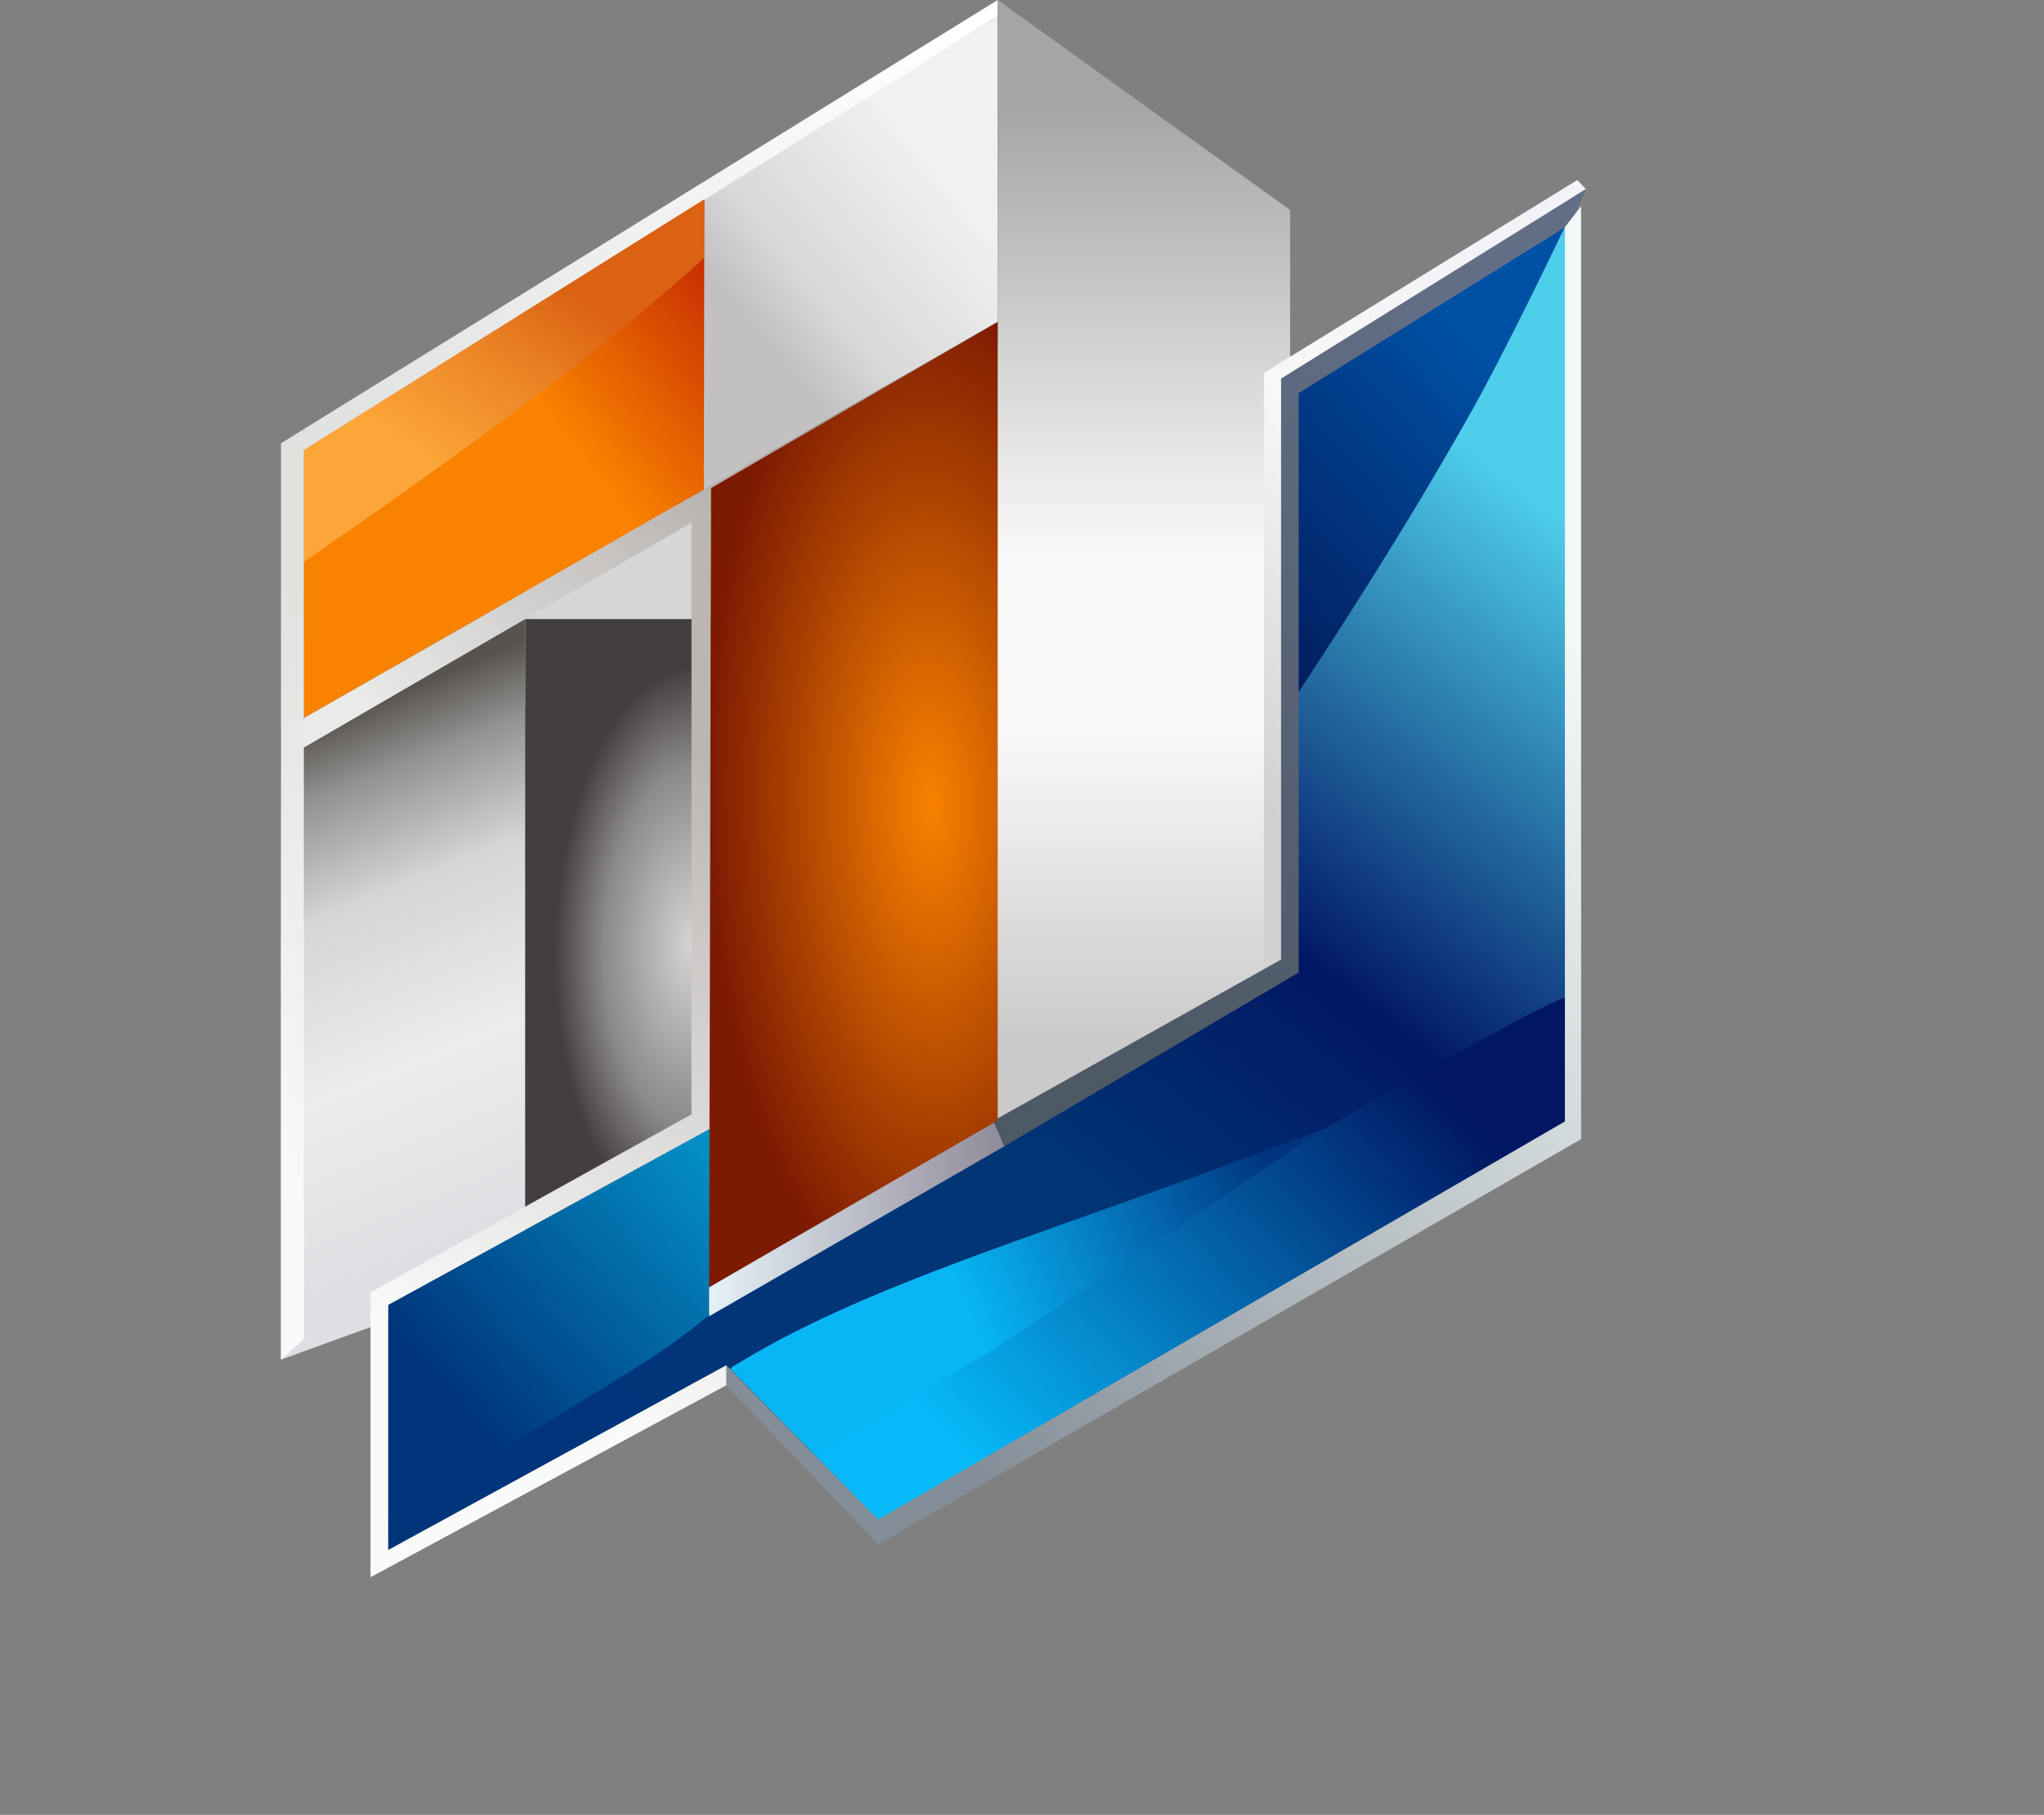 <?xml version="1.0" encoding="UTF-8"?>
<!DOCTYPE svg PUBLIC "-//W3C//DTD SVG 1.1//EN" "http://www.w3.org/Graphics/SVG/1.1/DTD/svg11.dtd">
<!-- Creator: CorelDRAW X7 -->
<svg xmlns="http://www.w3.org/2000/svg" xml:space="preserve" width="4.292in" height="3.811in" version="1.1" style="shape-rendering:geometricPrecision; text-rendering:geometricPrecision; image-rendering:optimizeQuality; fill-rule:evenodd; clip-rule:evenodd"
viewBox="0 0 4292 3811"
 xmlns:xlink="http://www.w3.org/1999/xlink">
 <rect x="0" y="0" width="4292" height="3811" fill="#808080" stroke="none"/>
 <defs>
  <style type="text/css">
   <![CDATA[
    .fil19 {fill:#373435}
    .fil0 {fill:#D5D6D8}
    .fil12 {fill:url(#id2)}
    .fil14 {fill:url(#id3)}
    .fil13 {fill:url(#id4)}
    .fil3 {fill:url(#id5)}
    .fil4 {fill:url(#id6)}
    .fil8 {fill:url(#id7)}
    .fil15 {fill:url(#id8)}
    .fil9 {fill:url(#id9)}
    .fil6 {fill:url(#id10)}
    .fil10 {fill:url(#id11)}
    .fil7 {fill:url(#id12)}
    .fil18 {fill:url(#id13)}
    .fil17 {fill:url(#id14)}
    .fil1 {fill:url(#id15)}
    .fil5 {fill:url(#id16)}
    .fil16 {fill:url(#id17)}
    .fil11 {fill:url(#id18)}
    .fil20 {fill:url(#id19)}
    .fil2 {fill:url(#id20)}
   ]]>
  </style>
    <mask id="id0">
  <radialGradient id="id1" gradientUnits="userSpaceOnUse" cx="-0" cy="3658.49" r="0" fx="-0" fy="3658.49">
   <stop offset="0" style="stop-opacity:1; stop-color:white"/>
   <stop offset="1" style="stop-opacity:0; stop-color:white"/>
  </radialGradient>
     <rect style="fill:url(#id1)" x="-3" y="3655" width="4299" height="160"/>
    </mask>
  <linearGradient id="id2" gradientUnits="userSpaceOnUse" x1="2358.63" y1="216.035" x2="2358.63" y2="2184.31">
   <stop offset="0" style="stop-opacity:1; stop-color:#A5A5A3"/>
   <stop offset="0.49" style="stop-opacity:1; stop-color:#FAFAFA"/>
   <stop offset="0.671" style="stop-opacity:1; stop-color:#F9F9F9"/>
   <stop offset="1" style="stop-opacity:1; stop-color:#CACACA"/>
  </linearGradient>
  <linearGradient id="id3" gradientUnits="userSpaceOnUse" x1="1489.1" y1="2558.95" x2="2108.62" y2="2558.95">
   <stop offset="0" style="stop-opacity:1; stop-color:#E6F1F7"/>
   <stop offset="1" style="stop-opacity:1; stop-color:#908A98"/>
  </linearGradient>
  <linearGradient id="id4" gradientUnits="userSpaceOnUse" x1="460.059" y1="2508.79" x2="768.378" y2="1247.65">
   <stop offset="0" style="stop-opacity:1; stop-color:#F9FBFA"/>
   <stop offset="1" style="stop-opacity:1; stop-color:#E0E2DF"/>
  </linearGradient>
  <linearGradient id="id5" gradientUnits="userSpaceOnUse" x1="905.394" y1="2884" x2="3194.88" y2="815.051">
   <stop offset="0" style="stop-opacity:1; stop-color:#00357B"/>
   <stop offset="0.271" style="stop-opacity:1; stop-color:#049ACF"/>
   <stop offset="0.722" style="stop-opacity:1; stop-color:#031857"/>
   <stop offset="1" style="stop-opacity:1; stop-color:#0051A5"/>
  </linearGradient>
  <linearGradient id="id6" gradientUnits="userSpaceOnUse" x1="1202.87" y1="2946.26" x2="2897.41" y2="785.713">
   <stop offset="0" style="stop-opacity:1; stop-color:#00357B"/>
   <stop offset="0.369" style="stop-opacity:1; stop-color:#003575"/>
   <stop offset="0.612" style="stop-opacity:1; stop-color:#011863"/>
   <stop offset="1" style="stop-opacity:1; stop-color:#4ECEEB"/>
  </linearGradient>
  <linearGradient id="id7" gradientUnits="userSpaceOnUse" x1="1590.29" y1="694.291" x2="1983.28" y2="368.189">
   <stop offset="0" style="stop-opacity:1; stop-color:#C2C0C0"/>
   <stop offset="0.29" style="stop-opacity:1; stop-color:#D9D8D8"/>
   <stop offset="1" style="stop-opacity:1; stop-color:#F1F1F1"/>
  </linearGradient>
  <linearGradient id="id8" gradientUnits="userSpaceOnUse" x1="2588.79" y1="1619.16" x2="3395.2" y2="823.882">
   <stop offset="0" style="stop-opacity:1; stop-color:#D1D1D1"/>
   <stop offset="0.549" style="stop-opacity:1; stop-color:#F8F8F8"/>
   <stop offset="1" style="stop-opacity:1; stop-color:#F3F2F7"/>
  </linearGradient>
  <linearGradient id="id9" gradientUnits="userSpaceOnUse" x1="827.165" y1="998.957" x2="1901.68" y2="-51.299">
   <stop offset="0" style="stop-opacity:1; stop-color:#E1E3E0"/>
   <stop offset="1" style="stop-opacity:1; stop-color:white"/>
  </linearGradient>
  <linearGradient id="id10" gradientUnits="userSpaceOnUse" x1="2038.32" y1="3071.29" x2="2955.2" y2="2215.21">
   <stop offset="0" style="stop-opacity:1; stop-color:#06BAF9"/>
   <stop offset="1" style="stop-opacity:1; stop-color:#011762"/>
  </linearGradient>
  <linearGradient id="id11" gradientUnits="userSpaceOnUse" x1="866.591" y1="1595.26" x2="1864.12" y2="651.134">
   <stop offset="0" style="stop-opacity:1; stop-color:#E9EBE9"/>
   <stop offset="1" style="stop-opacity:1; stop-color:#998F8D"/>
  </linearGradient>
  <linearGradient id="id12" gradientUnits="userSpaceOnUse" x1="1188.98" y1="910.63" x2="1544.28" y2="630.461">
   <stop offset="0" style="stop-opacity:1; stop-color:#F98200"/>
   <stop offset="1" style="stop-opacity:1; stop-color:#C62F02"/>
  </linearGradient>
  <linearGradient id="id13" gradientUnits="userSpaceOnUse" x1="1430.67" y1="1571.01" x2="872.508" y2="2813.75">
   <stop offset="0" style="stop-opacity:1; stop-color:#BBB6B4"/>
   <stop offset="1" style="stop-opacity:1; stop-color:#F9FBFA"/>
  </linearGradient>
  <linearGradient id="id14" gradientUnits="userSpaceOnUse" x1="1584.3" y1="2393.98" x2="3260.91" y2="1281.42">
   <stop offset="0" style="stop-opacity:1; stop-color:#848E98"/>
   <stop offset="1" style="stop-opacity:1; stop-color:#F2F8F6"/>
  </linearGradient>
  <linearGradient id="id15" gradientUnits="userSpaceOnUse" x1="1056.44" y1="2564.27" x2="636.425" y2="1533.26">
   <stop offset="0" style="stop-opacity:1; stop-color:#DEDFE3"/>
   <stop offset="0.341" style="stop-opacity:1; stop-color:#ECECEA"/>
   <stop offset="0.659" style="stop-opacity:1; stop-color:#D6D5D3"/>
   <stop offset="0.871" style="stop-opacity:1; stop-color:#939290"/>
   <stop offset="1" style="stop-opacity:1; stop-color:#575350"/>
  </linearGradient>
  <linearGradient id="id16" gradientUnits="userSpaceOnUse" x1="2081.34" y1="2861.75" x2="2736.93" y2="2580.8">
   <stop offset="0" style="stop-opacity:1; stop-color:#08B6F5"/>
   <stop offset="1" style="stop-opacity:1; stop-color:#01327E"/>
  </linearGradient>
  <linearGradient id="id17" gradientUnits="userSpaceOnUse" x1="2150.93" y1="1949.63" x2="3264.52" y2="855.012">
   <stop offset="0" style="stop-opacity:1; stop-color:#4D5965"/>
   <stop offset="1" style="stop-opacity:1; stop-color:#626E86"/>
  </linearGradient>
  <linearGradient id="id18" gradientUnits="userSpaceOnUse" x1="927.874" y1="991.106" x2="1188.81" y2="608.634">
   <stop offset="0" style="stop-opacity:1; stop-color:#FCA639"/>
   <stop offset="0.569" style="stop-opacity:1; stop-color:#EC8426"/>
   <stop offset="1" style="stop-opacity:1; stop-color:#DB6213"/>
  </linearGradient>
  <radialGradient id="id19" gradientUnits="userSpaceOnUse" gradientTransform="matrix(0.459 -0.027 0.027 1.062 1011 -51)" cx="1955.7" cy="1689.22" r="1013.37" fx="1955.7" fy="1689.22">
   <stop offset="0" style="stop-opacity:1; stop-color:#F98200"/>
   <stop offset="1" style="stop-opacity:1; stop-color:#7D1B02"/>
  </radialGradient>
  <radialGradient id="id20" gradientUnits="userSpaceOnUse" gradientTransform="matrix(0.656 0.02 -0.036 1.343 570 -710)" cx="1452.14" cy="1984.35" r="436.579" fx="1452.14" fy="1984.35">
   <stop offset="0" style="stop-opacity:1; stop-color:#D5D3D4"/>
   <stop offset="0.639" style="stop-opacity:1; stop-color:#8C8989"/>
   <stop offset="1" style="stop-opacity:1; stop-color:#433F3E"/>
  </radialGradient>
 </defs>
 <g id="Layer_x0020_1">
  <g id="_1606870131488">
   <rect class="fil0" x="1000" y="1047" width="605" height="436"/>
   <polygon class="fil1" points="1103,2669 1103,1242 590,1533 590,2855 "/>
   <polygon class="fil2" points="1103,1300 1103,2669 1540,2540 1540,1300 "/>
   <polygon class="fil3" points="1222,2517 1493,2369 2727,825 3286,477 3113,1140 1610,2796 815,3222 815,2740 "/>
   <path class="fil4" d="M2482 1898l-474 441 -392 322c-99,69 -139,124 -292,218 -152,95 -402,245 -509,310l0 66 710 -388 319 324 1442 -836 0 -1878c-2,2 -123,260 -211,413 -85,150 -194,329 -348,563l-245 445z"/>
   <path class="fil5" d="M1922 2685c-170,67 -283,124 -362,172 -10,6 -19,11 -27,17l311 317 1442 -836 0 -103c-72,2 -152,18 -227,35 -198,48 -358,113 -550,184 -193,71 -418,147 -587,214z"/>
   <path class="fil6" d="M1708 3052l136 139 1442 -836 0 -259c-26,-2 -500,269 -538,295 -163,109 -337,229 -490,330 -154,102 -286,185 -412,256 -48,27 -95,53 -138,75z"/>
   <polygon class="fil7" points="2095,676 638,1508 638,945 2095,34 "/>
   <polygon class="fil8" points="1478,1029 2095,676 2095,34 1479,414 "/>
   <polygon class="fil9" points="2095,34 634,948 638,901 2095,0 "/>
   <polygon class="fil10" points="2095,724 636,1571 636,1509 2095,676 "/>
   <path class="fil11" d="M638 1180c62,-43 126,-87 222,-155 100,-72 236,-170 348,-257 112,-87 199,-163 243,-201l27 -25 0 -123 -840 526 0 235z"/>
   <polygon class="fil12" points="2095,2400 2709,2034 2709,441 2095,0 2095,676 2095,722 2008,2133 "/>
   <polygon class="fil13" points="638,2812 590,2855 590,931 638,901 "/>
   <polygon class="fil14" points="2085,2354 2109,2407 1489,2764 1489,2703 "/>
   <polygon class="fil15" points="2709,806 3330,397 3312,378 2654,783 2654,2065 2709,2034 "/>
   <polygon class="fil16" points="3300,468 3330,397 2690,795 2690,2015 2085,2354 2109,2407 2727,2042 2727,825 "/>
   <polygon class="fil17" points="3320,433 3286,477 3286,2355 1844,3191 1525,2867 1525,2909 1844,3243 3320,2392 "/>
   <polygon class="fil18" points="1452,1097 1493,1073 1493,2369 815,2740 815,3255 1525,2867 1525,2909 778,3312 778,2714 1452,2340 "/>
   <path class="fil19" style="mask:url(#id0)" d="M2146 3658c1185,0 2146,35 2146,77 0,42 -961,76 -2146,76 -1185,0 -2146,-34 -2146,-76 0,-42 961,-77 2146,-77z"/>
   <polygon class="fil20" points="1489,2703 1493,1025 2095,676 2095,2353 "/>
  </g>
 </g>
</svg>
